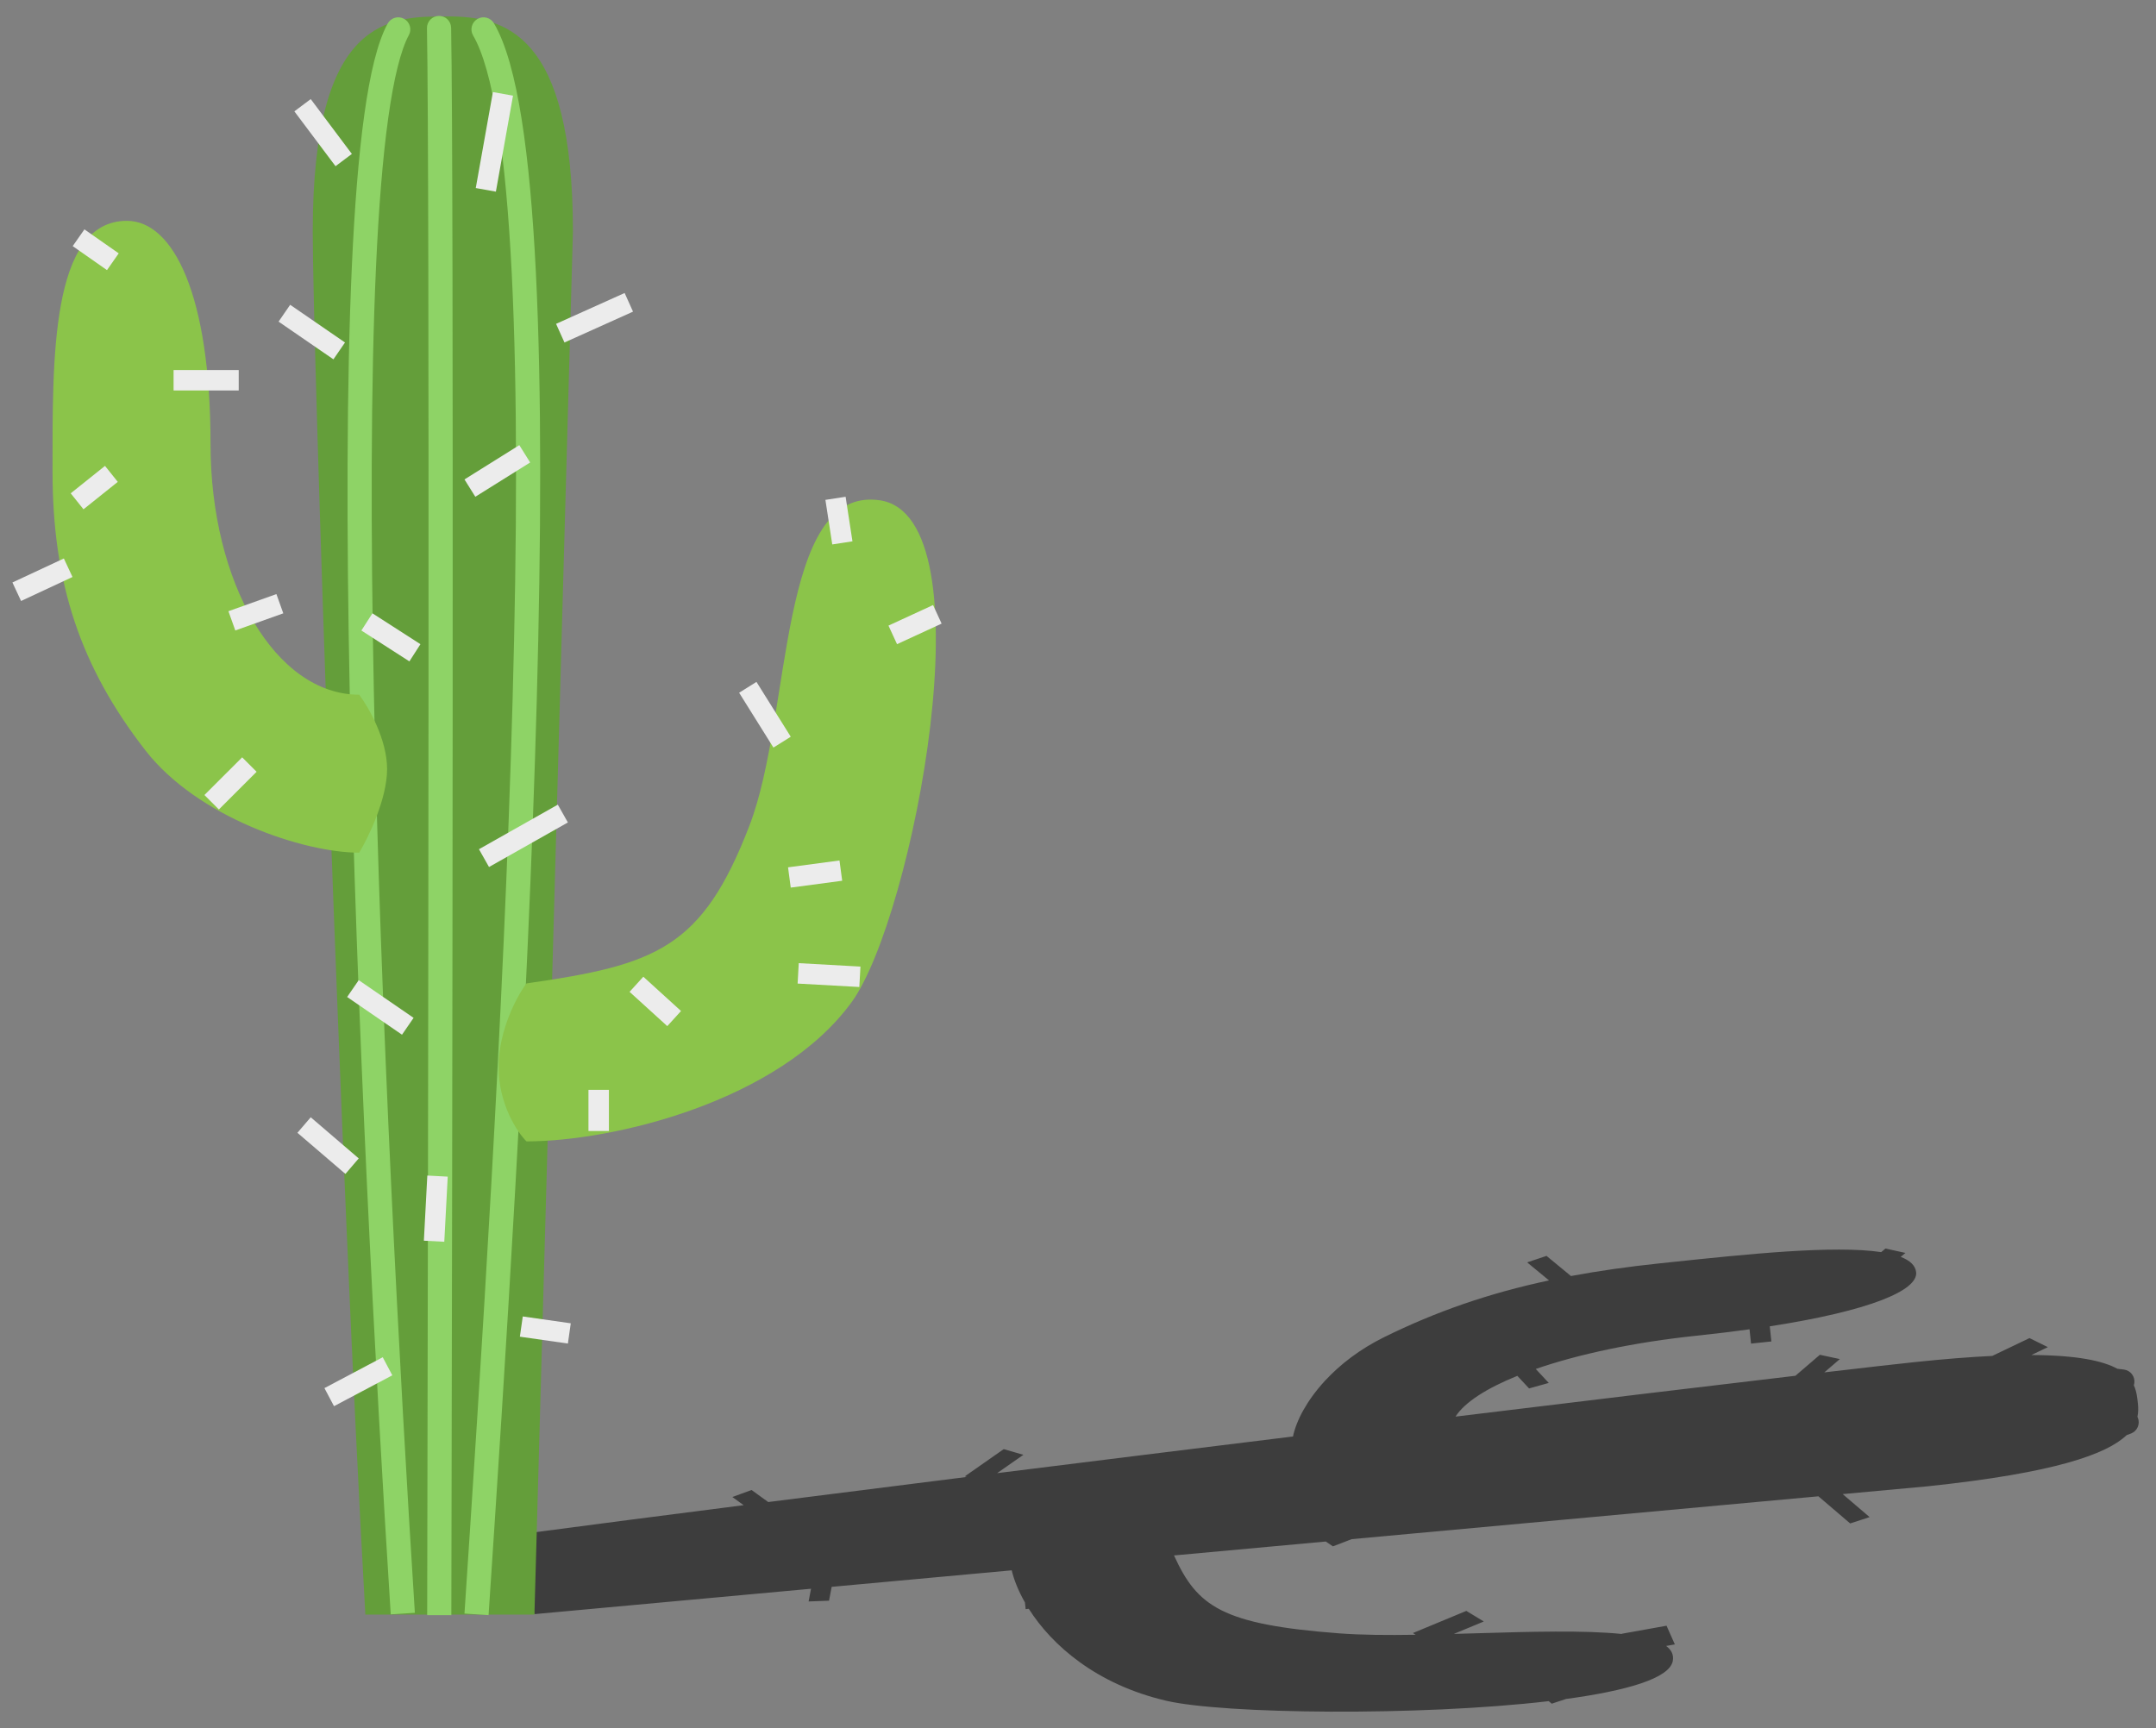 <svg width="116" height="93" viewBox="0 0 116 93" fill="none" xmlns="http://www.w3.org/2000/svg">
<rect x="0" y="0" width="116" height="93" fill="#808080" stroke="none"/>
<path d="M102.265 67.634L102.518 67.421L101.444 67.185L101.215 67.378C98.665 66.995 93.957 67.491 89.823 67.927L89.312 67.981C87.6 68.161 86.015 68.386 84.523 68.665L83.208 67.581L82.165 67.93L83.343 68.9C80.086 69.596 77.259 70.579 74.473 71.953C73.155 72.603 72.104 73.425 71.314 74.274L71.281 74.294L71.291 74.298C70.316 75.353 69.744 76.446 69.567 77.299C64.369 77.938 58.964 78.607 53.649 79.272L55.061 78.285L54.004 77.979L51.907 79.446L52.013 79.477C48.363 79.934 44.77 80.388 41.333 80.826L40.436 80.178L39.403 80.556L40.011 80.995C35.778 81.536 31.807 82.051 28.285 82.517L28.325 82.895L27.955 82.945L28.058 83.706L28.055 83.706L28.189 84.999L28.196 84.998L28.258 85.837L28.631 85.809L28.742 86.859L43.635 85.492L43.506 86.176L44.605 86.135L44.746 85.39L54.433 84.501C54.56 85.026 54.795 85.616 55.145 86.228L55.183 86.589L55.351 86.571C56.597 88.539 59.005 90.652 62.761 91.522C65.829 92.233 76.293 92.362 83.325 91.541L83.489 91.677L84.25 91.425C87.495 90.985 89.822 90.319 90 89.383C90.063 89.05 89.932 88.784 89.643 88.571L90.112 88.487L89.665 87.482L87.255 87.915L87.261 87.927C85.238 87.717 82.347 87.802 79.445 87.888L79.443 87.888L79.441 87.888C79.034 87.9 78.626 87.912 78.22 87.923L79.834 87.254L78.893 86.684L76.016 87.877L76.169 87.969C74.654 87.993 73.233 87.983 72.043 87.892C65.74 87.414 64.415 86.445 63.166 83.7L71.33 82.951L71.716 83.211L72.727 82.823L97.837 80.518L99.545 81.978L100.591 81.637L99.142 80.399L103.716 79.979C110.584 79.257 113.353 78.246 114.419 77.227C114.503 77.197 114.583 77.167 114.66 77.137C114.993 77.005 115.157 76.627 115.025 76.293C115.018 76.275 115.01 76.258 115.001 76.24C115.054 75.994 115.05 75.754 115.025 75.522C114.992 75.207 114.957 74.87 114.808 74.545C114.819 74.511 114.828 74.475 114.833 74.438C114.886 74.082 114.641 73.752 114.286 73.699C114.173 73.682 114.051 73.667 113.921 73.654C113.134 73.225 111.752 72.927 109.297 72.915L110.181 72.491L109.195 72.004L107.189 72.964C105.993 73.021 104.611 73.129 103.014 73.297C102.123 73.39 100.446 73.581 98.156 73.849L98.99 73.133L97.915 72.903L96.599 74.032C92.026 74.57 85.596 75.342 78.312 76.229C78.799 75.464 79.973 74.709 81.638 74.036L82.269 74.713L83.328 74.417L82.629 73.666C84.923 72.872 87.922 72.229 91.248 71.879C92.276 71.771 93.237 71.654 94.131 71.531L94.212 72.3L95.306 72.185L95.22 71.371C100.595 70.54 103.197 69.44 103.095 68.463C103.056 68.094 102.76 67.825 102.265 67.634Z" fill="#3D3D3D"/>
<path d="M28.754 86.883H19.657C18.309 63.065 16.826 18.646 16.826 12.462C16.826 0.883 20.971 0.883 24.054 0.883C27.137 0.883 30.826 1.726 30.826 12.462L28.754 86.883Z" fill="#649E3A"/>
<path d="M21.997 1.892C22.169 1.577 22.052 1.182 21.737 1.011C21.421 0.839 21.027 0.956 20.855 1.272L21.997 1.892ZM22.321 86.787C21.504 73.976 20.463 54.478 20.116 37.285C19.943 28.687 19.943 20.676 20.23 14.369C20.374 11.215 20.589 8.499 20.888 6.354C21.191 4.181 21.569 2.68 21.997 1.892L20.855 1.272C20.303 2.287 19.903 4.001 19.601 6.174C19.294 8.376 19.076 11.137 18.932 14.31C18.643 20.658 18.643 28.702 18.817 37.311C19.164 54.53 20.206 74.05 21.023 86.87L22.321 86.787Z" fill="#8ED366"/>
<path d="M25.455 1.911C25.273 1.602 25.377 1.203 25.686 1.021C25.996 0.84 26.394 0.943 26.576 1.253L25.455 1.911ZM24.99 86.828C25.84 74.011 27.111 54.706 27.581 37.605C27.817 29.053 27.851 21.065 27.534 14.72C27.375 11.547 27.129 8.798 26.78 6.6C26.426 4.38 25.978 2.801 25.455 1.911L26.576 1.253C27.231 2.368 27.707 4.157 28.064 6.396C28.424 8.658 28.673 11.459 28.832 14.655C29.152 21.049 29.116 29.076 28.881 37.64C28.41 54.771 27.137 74.1 26.287 86.914L24.99 86.828Z" fill="#8ED366"/>
<path d="M22.972 1.519C22.965 1.16 23.251 0.863 23.61 0.856C23.969 0.85 24.265 1.135 24.272 1.494L22.972 1.519ZM22.984 86.912C23.039 61.275 23.124 9.53 22.972 1.519L24.272 1.494C24.424 9.524 24.339 61.29 24.284 86.915L22.984 86.912Z" fill="#8ED366"/>
<path d="M26.826 57.419C26.826 55.419 27.826 53.586 28.326 52.919C35.326 51.919 37.788 51.019 40.326 44.419C42.634 38.419 41.826 26.133 47.326 26.919C53.326 27.776 49.099 49.419 45.826 53.919C41.932 59.274 32.993 61.419 28.326 61.419C27.826 60.919 26.826 59.419 26.826 57.419Z" fill="#8BC44A"/>
<path d="M20.827 41.383C20.827 39.783 19.827 38.05 19.327 37.383C14.827 37.383 11.327 31.383 11.327 23.883C11.327 15.867 9.327 11.883 6.827 11.883C2.704 11.883 2.827 19.383 2.827 25.383C2.827 31.383 4.327 35.883 7.827 40.383C10.627 43.983 16.327 45.883 19.327 45.883C19.827 45.05 20.827 42.983 20.827 41.383Z" fill="#8BC44A"/>
<line x1="3.668" y1="30.55" x2="0.901" y2="31.842" stroke="#ECECEC" stroke-width="1.1"/>
<line x1="9.339" y1="20.462" x2="12.844" y2="20.462" stroke="#ECECEC" stroke-width="1.1"/>
<line x1="6.072" y1="14.084" x2="4.227" y2="12.793" stroke="#ECECEC" stroke-width="1.1"/>
<line x1="5.993" y1="25.5" x2="4.148" y2="26.976" stroke="#ECECEC" stroke-width="1.1"/>
<line x1="12.475" y1="33.408" x2="15.057" y2="32.486" stroke="#ECECEC" stroke-width="1.1"/>
<line x1="13.418" y1="41.141" x2="11.388" y2="43.17" stroke="#ECECEC" stroke-width="1.1"/>
<line x1="36.272" y1="54.81" x2="34.243" y2="52.965" stroke="#ECECEC" stroke-width="1.1"/>
<line x1="42.472" y1="47.217" x2="45.24" y2="46.848" stroke="#ECECEC" stroke-width="1.1"/>
<line x1="42.079" y1="39.936" x2="40.234" y2="36.985" stroke="#ECECEC" stroke-width="1.1"/>
<line x1="48.033" y1="34.164" x2="50.432" y2="33.058" stroke="#ECECEC" stroke-width="1.1"/>
<line x1="45.322" y1="29.213" x2="44.953" y2="26.815" stroke="#ECECEC" stroke-width="1.1"/>
<line x1="32.211" y1="58.646" x2="32.211" y2="60.86" stroke="#ECECEC" stroke-width="1.1"/>
<line x1="42.945" y1="52.378" x2="46.265" y2="52.562" stroke="#ECECEC" stroke-width="1.1"/>
<line x1="26.04" y1="46.176" x2="30.283" y2="43.778" stroke="#ECECEC" stroke-width="1.1"/>
<line x1="22.324" y1="35.127" x2="19.741" y2="33.466" stroke="#ECECEC" stroke-width="1.1"/>
<line x1="25.282" y1="26.265" x2="28.233" y2="24.42" stroke="#ECECEC" stroke-width="1.1"/>
<line x1="18.251" y1="18.883" x2="15.3" y2="16.854" stroke="#ECECEC" stroke-width="1.1"/>
<line x1="18.492" y1="8.613" x2="16.278" y2="5.662" stroke="#ECECEC" stroke-width="1.1"/>
<line x1="26.139" y1="10.216" x2="27.061" y2="5.051" stroke="#ECECEC" stroke-width="1.1"/>
<line x1="30.144" y1="17.928" x2="33.833" y2="16.268" stroke="#ECECEC" stroke-width="1.1"/>
<line x1="18.943" y1="62.753" x2="16.36" y2="60.539" stroke="#ECECEC" stroke-width="1.1"/>
<line x1="21.941" y1="55.225" x2="18.989" y2="53.196" stroke="#ECECEC" stroke-width="1.1"/>
<line x1="28.049" y1="71.384" x2="30.632" y2="71.753" stroke="#ECECEC" stroke-width="1.1"/>
<line x1="23.54" y1="63.287" x2="23.355" y2="66.792" stroke="#ECECEC" stroke-width="1.1"/>
<line x1="20.85" y1="73.521" x2="17.713" y2="75.182" stroke="#ECECEC" stroke-width="1.1"/>
</svg>
